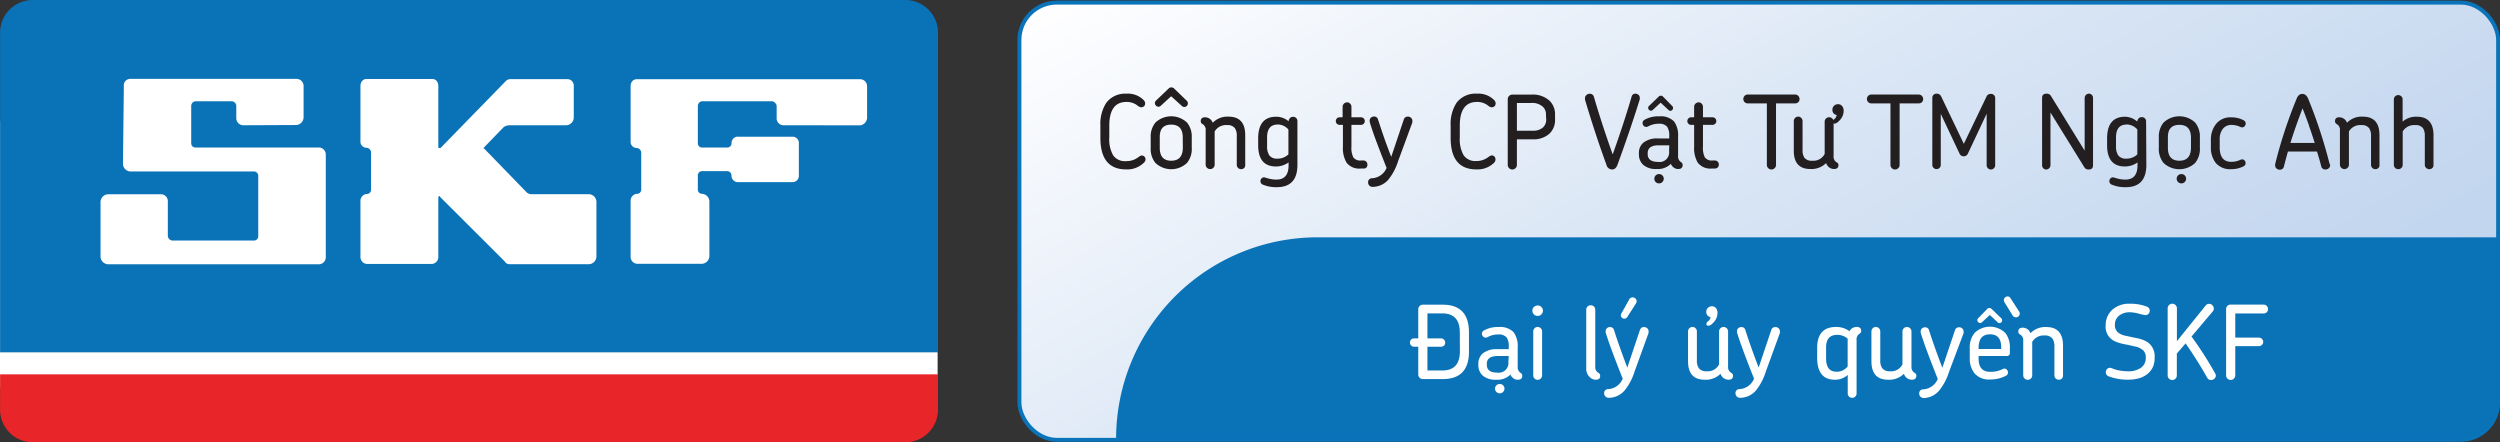 <svg id="Layer_1" data-name="Layer 1" xmlns="http://www.w3.org/2000/svg" xmlns:xlink="http://www.w3.org/1999/xlink" viewBox="0 0 316.55 56"><rect x="0" y="0" width="316.55" height="56" fill="#333333" stroke="none"/><defs><style>.cls-1,.cls-4{fill:#fff;}.cls-2,.cls-6{fill:#0a73b8;}.cls-2,.cls-3,.cls-4{fill-rule:evenodd;}.cls-3{fill:#e82629;}.cls-5{stroke:#0a74ba;stroke-miterlimit:10;stroke-width:0.5px;fill:url(#linear-gradient);}.cls-7{fill:#231f20;}</style><linearGradient id="linear-gradient" x1="188.17" y1="-31.79" x2="257.21" y2="87.81" gradientUnits="userSpaceOnUse"><stop offset="0" stop-color="#fff"/><stop offset="0.01" stop-color="#fefeff"/><stop offset="0.44" stop-color="#dae6f5"/><stop offset="0.78" stop-color="#c4d7ef"/><stop offset="1" stop-color="#bcd2ed"/></linearGradient></defs><title>dluq-ft</title><rect class="cls-1" y="15.32" width="118.72" height="33.79"/><path class="cls-2" d="M5.53,1.6H116a4.14,4.14,0,0,1,4.14,4.14V46.21H1.38V5.75A4.14,4.14,0,0,1,5.53,1.6Z" transform="translate(-1.37 -1.6)"/><path class="cls-3" d="M120.11,49H1.38v4.46A4.14,4.14,0,0,0,5.53,57.6H116a4.14,4.14,0,0,0,4.14-4.14V49Z" transform="translate(-1.37 -1.6)"/><path class="cls-4" d="M56.86,26.54l.13-.11c.11,0,.11,0,.11.11l8.18,8.16a.65.65,0,0,0,.56.35H76a1,1,0,0,0,.89-.93v-7a1,1,0,0,0-.89-.93H68.63a.9.9,0,0,1-.56-.22L62.7,20.44a.11.11,0,0,1-.11-.11.11.11,0,0,0,.11-.11l2.46-2.54a1.67,1.67,0,0,1,.67-.22h7.29a1,1,0,0,0,.9-.93v-4a.83.83,0,0,0-.9-.91H66a.83.83,0,0,0-.56.22l-8.3,8.51H57s-.13,0-.13-.11V12.51c0-.58-.33-.91-.78-.91h-8.3c-.45,0-.78.34-.78.91v7a.77.77,0,0,0,.78.8.61.61,0,0,1,.56.57v4.71a.53.53,0,0,1-.56.57.88.88,0,0,0-.78.93v7a.88.88,0,0,0,.78.93h8.3a.88.88,0,0,0,.78-.93V26.54Z" transform="translate(-1.37 -1.6)"/><path class="cls-4" d="M32.18,17.46a.89.89,0,0,1-.89-.93V15a.61.61,0,0,0-.56-.58H26.14a.6.6,0,0,0-.56.58v4.71a.53.53,0,0,0,.56.57h15.7a.89.89,0,0,1,.78.93V34.13a.89.89,0,0,1-.78.93H15a1,1,0,0,1-.9-.93v-7a1,1,0,0,1,.9-.93h6.84a.88.88,0,0,1,.78.93v4.36a.64.64,0,0,0,.69.57h10.2a.54.54,0,0,0,.56-.57V23.89a.55.55,0,0,0-.56-.58H17.84a1,1,0,0,1-.9-.91l.11-9.9a.81.81,0,0,1,.79-.91H38.91a.89.89,0,0,1,.9.91v4a1,1,0,0,1-.9.93Z" transform="translate(-1.37 -1.6)"/><path class="cls-4" d="M100.49,17.46a.88.88,0,0,1-.78-.93V15a.73.73,0,0,0-.56-.58H90.29a.6.6,0,0,0-.56.58v4.71a.53.53,0,0,0,.56.57h3.15a.54.54,0,0,0,.56-.57.79.79,0,0,1,.89-.8h6.84a.78.78,0,0,1,.79.8v4.14a.79.79,0,0,1-.79.81H94.88a.81.81,0,0,1-.89-.81.55.55,0,0,0-.56-.58H90.29a.54.54,0,0,0-.56.58v1.72a.53.53,0,0,0,.56.57,1,1,0,0,1,.9.93v7a1,1,0,0,1-.9.93H82a.88.88,0,0,1-.78-.93v-7a.88.88,0,0,1,.78-.93.53.53,0,0,0,.56-.57V20.91a.61.61,0,0,0-.56-.57.77.77,0,0,1-.78-.8v-7c0-.58.33-.91.78-.91h28.27a.89.89,0,0,1,.89.91v4a1,1,0,0,1-.89.93Z" transform="translate(-1.37 -1.6)"/><rect class="cls-5" x="129.08" y="0.33" width="187.23" height="55.36" rx="4.73" ry="4.73"/><path class="cls-6" d="M166.83,30.05H316.4a0,0,0,0,1,0,0V50.83a4.73,4.73,0,0,1-4.73,4.73H141.32a0,0,0,0,1,0,0v0a25.51,25.51,0,0,1,25.51-25.51Z"/><path class="cls-1" d="M184.05,49.6h-2.52a.58.58,0,0,1-.58-.58V40.76a.57.57,0,0,1,.17-.41.55.55,0,0,1,.41-.17h2.52q3.32,0,3.32,3.52v2.42Q187.37,49.6,184.05,49.6Zm2.16-5.9q0-2.42-2.22-2.42h-1.88v7.23H184q2.22,0,2.22-2.42Z" transform="translate(-1.37 -1.6)"/><path class="cls-1" d="M193.56,49.68a.91.91,0,0,1-.67-.27.86.86,0,0,1-.26-.39,2.34,2.34,0,0,1-1.81.66,2.46,2.46,0,0,1-1.73-.54,1.79,1.79,0,0,1-.53-1.36v-.1a1.69,1.69,0,0,1,.57-1.34,2.78,2.78,0,0,1,1.81-.53h1.47v-.31a2,2,0,0,0-.26-1.16,1.28,1.28,0,0,0-1.07-.39,2.72,2.72,0,0,0-1.32.32.57.57,0,0,1-.27.08.44.44,0,0,1-.34-.15.49.49,0,0,1-.14-.34.46.46,0,0,1,.23-.4,3.54,3.54,0,0,1,1.9-.45,2.37,2.37,0,0,1,1.89.66,3,3,0,0,1,.51,1.94V48a.85.85,0,0,0,.36.81.43.43,0,0,1,.22.38Q194.11,49.68,193.56,49.68Zm-1.15-3H191q-1.37,0-1.37,1v.1q0,1,1.33,1a1.22,1.22,0,0,0,1.4-1.36Z" transform="translate(-1.37 -1.6)"/><path class="cls-1" d="M196.54,41.41a.65.65,0,0,1-.48.19.66.66,0,0,1,0-1.32.65.65,0,0,1,.48.19.65.65,0,0,1,0,.93Zm-.07,8.12a.56.56,0,0,1-.41.16.54.54,0,0,1-.39-.16.55.55,0,0,1-.16-.41V43.57a.56.56,0,0,1,.16-.4.52.52,0,0,1,.39-.17.54.54,0,0,1,.41.17.56.56,0,0,1,.16.4v5.55A.55.55,0,0,1,196.47,49.52Z" transform="translate(-1.37 -1.6)"/><path class="cls-1" d="M203.43,49.68a1.06,1.06,0,0,1-.7-.27,1.44,1.44,0,0,1-.51-1.2V40.8a.53.53,0,0,1,.17-.39.58.58,0,0,1,.8,0,.53.53,0,0,1,.17.39V48a.83.83,0,0,0,.4.81.39.39,0,0,1,.22.38Q204,49.68,203.43,49.68Z" transform="translate(-1.37 -1.6)"/><path class="cls-1" d="M208.32,48.7A7.08,7.08,0,0,1,207,51.13a2.68,2.68,0,0,1-1.89.84.57.57,0,0,1-.45-.16.54.54,0,0,1-.17-.4.49.49,0,0,1,.53-.54,2.14,2.14,0,0,0,1.82-1.32q-.74-1.85-1.28-3.3t-.88-2.55l0-.09a.56.56,0,0,1,0-.09.47.47,0,0,1,.17-.37.6.6,0,0,1,.4-.14.51.51,0,0,1,.49.39q.35,1.1.77,2.28t.91,2.46l1.6-4.76a.52.52,0,0,1,.52-.37.59.59,0,0,1,.4.15.49.49,0,0,1,.17.38.72.72,0,0,1,0,.22Zm-.88-7a.45.45,0,0,1-.39.25.44.44,0,0,1-.32-.13.41.41,0,0,1-.08-.5l1-1.78a.48.48,0,0,1,.44-.29.55.55,0,0,1,.25.07.46.46,0,0,1,.26.43.43.43,0,0,1-.06.23Z" transform="translate(-1.37 -1.6)"/><path class="cls-1" d="M220.23,49.68a1.07,1.07,0,0,1-.7-.27,1.21,1.21,0,0,1-.31-.48,2.63,2.63,0,0,1-2,.75q-2.11,0-2.11-2.35V43.57a.56.56,0,0,1,.16-.4.54.54,0,0,1,.41-.17.53.53,0,0,1,.39.17.56.56,0,0,1,.16.4v3.66a1.66,1.66,0,0,0,.25,1,1.18,1.18,0,0,0,1,.38,1.6,1.6,0,0,0,1.56-.87V43.57a.57.57,0,0,1,1.14,0V48a.83.83,0,0,0,.4.81.4.4,0,0,1,.22.38Q220.79,49.68,220.23,49.68Z" transform="translate(-1.37 -1.6)"/><path class="cls-1" d="M224.94,48.7a7.08,7.08,0,0,1-1.31,2.43,2.68,2.68,0,0,1-1.89.84.57.57,0,0,1-.45-.16.54.54,0,0,1-.17-.4.49.49,0,0,1,.53-.54,2.14,2.14,0,0,0,1.82-1.32q-.74-1.85-1.28-3.3t-.88-2.55l0-.09a.56.56,0,0,1,0-.09.47.47,0,0,1,.17-.37.6.6,0,0,1,.4-.14.51.51,0,0,1,.49.39q.35,1.1.77,2.28t.91,2.46l1.6-4.76a.52.52,0,0,1,.52-.37.59.59,0,0,1,.4.15.49.49,0,0,1,.17.38.72.72,0,0,1,0,.22Z" transform="translate(-1.37 -1.6)"/><path class="cls-1" d="M236.81,43.86a.84.84,0,0,0-.36.81V51.4a.55.55,0,0,1-.16.41.54.54,0,0,1-.39.16.55.55,0,0,1-.57-.57V49.07a2.38,2.38,0,0,1-1.63.61q-2.24,0-2.24-2.79V45.65q0-2.65,2.4-2.65a2.78,2.78,0,0,1,1.69.54,1,1,0,0,1,.92-.54c.37,0,.56.16.56.49A.39.39,0,0,1,236.81,43.86ZM234,44q-1.41,0-1.41,1.59V47q0,1.67,1.33,1.67a1.74,1.74,0,0,0,1.4-.67V44.48A2,2,0,0,0,234,44Z" transform="translate(-1.37 -1.6)"/><path class="cls-1" d="M243.45,49.68a1.07,1.07,0,0,1-.7-.27,1.21,1.21,0,0,1-.31-.48,2.63,2.63,0,0,1-2,.75q-2.11,0-2.11-2.35V43.57a.56.56,0,0,1,.16-.4.54.54,0,0,1,.41-.17.53.53,0,0,1,.39.17.56.56,0,0,1,.16.4v3.66a1.66,1.66,0,0,0,.25,1,1.18,1.18,0,0,0,1,.38,1.6,1.6,0,0,0,1.56-.87V43.57a.57.57,0,0,1,1.14,0V48a.83.83,0,0,0,.4.81.4.4,0,0,1,.22.38Q244,49.68,243.45,49.68Z" transform="translate(-1.37 -1.6)"/><path class="cls-1" d="M248.15,48.7a7.08,7.08,0,0,1-1.31,2.43A2.68,2.68,0,0,1,245,52a.57.57,0,0,1-.45-.16.54.54,0,0,1-.17-.4.49.49,0,0,1,.53-.54,2.14,2.14,0,0,0,1.82-1.32q-.74-1.85-1.28-3.3t-.88-2.55l0-.09a.56.56,0,0,1,0-.09.47.47,0,0,1,.17-.37.6.6,0,0,1,.4-.14.51.51,0,0,1,.49.39q.35,1.1.77,2.28t.91,2.46l1.6-4.76a.52.52,0,0,1,.52-.37.59.59,0,0,1,.4.15.49.49,0,0,1,.17.38.72.72,0,0,1,0,.22Z" transform="translate(-1.37 -1.6)"/><path class="cls-1" d="M255.86,46.24a.38.38,0,0,1-.43.44H251.9V47q0,1.68,1.46,1.68a3.41,3.41,0,0,0,1.62-.36.38.38,0,0,1,.19-.05.41.41,0,0,1,.32.15.54.54,0,0,1,.13.35.45.45,0,0,1-.26.41,4.3,4.3,0,0,1-2,.47,2.38,2.38,0,0,1-2-.81,3,3,0,0,1-.58-1.93v-1.2a2.91,2.91,0,0,1,.59-1.93,2.78,2.78,0,0,1,3.93,0,2.94,2.94,0,0,1,.56,1.9Zm-1.54-3.83-1-.93-1,.93a.35.35,0,0,1-.22.09.37.37,0,0,1-.36-.36.36.36,0,0,1,.13-.27L253,40.71a.33.33,0,0,1,.27-.11.36.36,0,0,1,.27.11l1.21,1.17a.36.36,0,0,1,.13.27.34.34,0,0,1-.58.26Zm.44,3.16q0-1.64-1.41-1.64t-1.45,1.64v.22h2.86Z" transform="translate(-1.37 -1.6)"/><path class="cls-1" d="M262.46,49.52a.55.55,0,0,1-.41.16.54.54,0,0,1-.39-.16.55.55,0,0,1-.16-.41V45.47a1.68,1.68,0,0,0-.25-1,1.16,1.16,0,0,0-1-.39,1.66,1.66,0,0,0-1.56.81v4.23a.54.54,0,0,1-.17.41.56.56,0,0,1-.4.16.57.57,0,0,1-.57-.57V44.76a.83.83,0,0,0-.4-.81.39.39,0,0,1-.22-.37c0-.33.19-.49.56-.49a1.1,1.1,0,0,1,.7.27,1.24,1.24,0,0,1,.28.43,2.6,2.6,0,0,1,2-.78q2.12,0,2.12,2.37v3.75A.55.55,0,0,1,262.46,49.52Z" transform="translate(-1.37 -1.6)"/><path class="cls-1" d="M274,48a2.5,2.5,0,0,1-.67.91,3,3,0,0,1-1.06.57,4.67,4.67,0,0,1-1.4.19,6.72,6.72,0,0,1-2.48-.41.54.54,0,0,1-.38-.53.56.56,0,0,1,.15-.39.47.47,0,0,1,.37-.17,1.42,1.42,0,0,1,.4.12l.36.12a2.13,2.13,0,0,0,.34.08,5.59,5.59,0,0,0,1.15.12,2.71,2.71,0,0,0,1.73-.48,1.51,1.51,0,0,0,.56-1.25,1.23,1.23,0,0,0-.3-.89,2.15,2.15,0,0,0-1-.51c-.09,0-.53-.13-1.31-.28a5.37,5.37,0,0,1-1.31-.39,2,2,0,0,1-1.16-2,2.61,2.61,0,0,1,.85-2,3.16,3.16,0,0,1,2.19-.75,5.63,5.63,0,0,1,2.15.36.53.53,0,0,1,.39.52.57.57,0,0,1-.15.39.5.5,0,0,1-.39.17,5.64,5.64,0,0,1-.83-.18,4.73,4.73,0,0,0-1.1-.18,2.15,2.15,0,0,0-1.42.43,1.45,1.45,0,0,0-.52,1.17,1.22,1.22,0,0,0,.34.91,2.13,2.13,0,0,0,.94.45l.74.16.72.15a4.3,4.3,0,0,1,1.36.49,2.15,2.15,0,0,1,.93,1.93A3.05,3.05,0,0,1,274,48Z" transform="translate(-1.37 -1.6)"/><path class="cls-1" d="M281.94,49.15a.53.53,0,0,1-.19.4.62.62,0,0,1-.42.17.54.54,0,0,1-.5-.32q-.6-1.06-1.27-2.13t-1.45-2.19L277,46.37v2.77a.58.58,0,1,1-1.16,0v-8.5a.57.57,0,0,1,.17-.41.58.58,0,0,1,.83,0,.57.57,0,0,1,.17.41v4.16l3.66-4.54a.56.56,0,0,1,.84,0,.57.57,0,0,1,.17.41.52.52,0,0,1-.13.36l-2.69,3.18a47,47,0,0,1,3,4.68A.59.59,0,0,1,281.94,49.15Z" transform="translate(-1.37 -1.6)"/><path class="cls-1" d="M288.39,41.13a.54.54,0,0,1-.39.16H284.4v3.06h3a.55.55,0,0,1,.54.54.55.55,0,0,1-.54.54h-3v3.7a.58.58,0,1,1-1.16,0V40.73a.54.54,0,0,1,.16-.39.52.52,0,0,1,.39-.17H288a.53.53,0,0,1,.39.17.54.54,0,0,1,.16.39A.54.54,0,0,1,288.39,41.13Z" transform="translate(-1.37 -1.6)"/><path class="cls-1" d="M218.36,42.4q-.39.44-.67.44t-.25-.24.23-.33a.86.86,0,0,0,.29-.52.63.63,0,0,1-.54-.68.65.65,0,0,1,.21-.49.71.71,0,0,1,.5-.2.65.65,0,0,1,.51.23.89.89,0,0,1,.2.61A1.69,1.69,0,0,1,218.36,42.4Z" transform="translate(-1.37 -1.6)"/><path class="cls-1" d="M255.16,39.84a.45.45,0,0,1,0-.46.44.44,0,0,1,.26-.22.41.41,0,0,1,.49.15L257,41a.48.48,0,0,1,.06.52.55.55,0,0,1-.17.19.46.46,0,0,1-.5,0,.43.43,0,0,1-.18-.16Z" transform="translate(-1.37 -1.6)"/><rect class="cls-1" x="178.53" y="42.85" width="4.46" height="1.05" rx="0.48" ry="0.48"/><path class="cls-1" d="M191.69,51.23a.58.58,0,0,1-.43.17.59.59,0,0,1,0-1.18.58.58,0,0,1,.43.17.58.58,0,0,1,0,.83Z" transform="translate(-1.37 -1.6)"/><path class="cls-7" d="M146.18,22.23a3,3,0,0,1-2.22.82q-3.26,0-3.26-4V17.49a4.87,4.87,0,0,1,.76-2.89A3,3,0,0,1,144,13.46a2.82,2.82,0,0,1,2.15.78.69.69,0,0,1,.22.42q0,.51-.54.53a1.16,1.16,0,0,1-.49-.27,2.18,2.18,0,0,0-1.34-.41q-2.17,0-2.17,3V19a4.09,4.09,0,0,0,.49,2.27A1.82,1.82,0,0,0,144,22a2.41,2.41,0,0,0,1.44-.45l.17-.12.09-.06a.48.48,0,0,1,.24-.08.46.46,0,0,1,.35.15.51.51,0,0,1,.13.35A.62.62,0,0,1,146.18,22.23Z" transform="translate(-1.37 -1.6)"/><path class="cls-7" d="M151.67,22.23a2.91,2.91,0,0,1-4,0,2.79,2.79,0,0,1-.6-1.88V19a2.79,2.79,0,0,1,.6-1.88,2.91,2.91,0,0,1,4,0,2.79,2.79,0,0,1,.6,1.88v1.32A2.79,2.79,0,0,1,151.67,22.23ZM151,15l-1.34-1.21L148.34,15a.45.45,0,0,1-.28.12.48.48,0,0,1-.46-.46.46.46,0,0,1,.17-.35l1.57-1.5a.42.42,0,0,1,.35-.14.47.47,0,0,1,.35.14l1.57,1.52a.46.46,0,0,1,.17.35A.45.45,0,0,1,151,15Zm.13,4q0-1.62-1.47-1.62T148.22,19v1.32q0,1.63,1.45,1.63t1.47-1.63Z" transform="translate(-1.37 -1.6)"/><path class="cls-7" d="M158.92,22.86a.55.55,0,0,1-.4.16.53.53,0,0,1-.39-.16.55.55,0,0,1-.16-.4V18.83a1.66,1.66,0,0,0-.24-1,1.15,1.15,0,0,0-1-.39,1.65,1.65,0,0,0-1.56.81v4.2a.54.54,0,0,1-.17.4.55.55,0,0,1-.4.16.57.57,0,0,1-.57-.57V18.12a.82.82,0,0,0-.4-.81.39.39,0,0,1-.22-.37q0-.49.55-.49a1.09,1.09,0,0,1,.69.27,1.23,1.23,0,0,1,.28.42,2.58,2.58,0,0,1,2-.77q2.11,0,2.11,2.35v3.73A.55.55,0,0,1,158.92,22.86Z" transform="translate(-1.37 -1.6)"/><path class="cls-7" d="M165.65,22.47q0,2.83-2.6,2.83a4.32,4.32,0,0,1-1.75-.31.48.48,0,0,1-.17-.82.4.4,0,0,1,.39-.1l.3.09.31.08a3.76,3.76,0,0,0,.86.1q1.54,0,1.54-1.81v-.36a2.76,2.76,0,0,1-1.59.51q-2.26,0-2.26-2.7v-.85q0-2.75,2.29-2.75a2.45,2.45,0,0,1,1.57.58h0a.55.55,0,0,1,.16-.4.52.52,0,0,1,.39-.17.54.54,0,0,1,.41.16.56.56,0,0,1,.15.4Zm-2.49-5.1q-1.35,0-1.35,1.63V20.1a2,2,0,0,0,.3,1.2,1.22,1.22,0,0,0,1,.39,2,2,0,0,0,1.4-.54V18A1.81,1.81,0,0,0,163.16,17.36Z" transform="translate(-1.37 -1.6)"/><path class="cls-7" d="M174.41,22.79a.49.49,0,0,1-.37.15h-.39a2,2,0,0,1-1.79-.76,3.65,3.65,0,0,1-.45-2V17.41H171a.47.47,0,0,1-.35-.14.46.46,0,0,1-.14-.33.48.48,0,0,1,.49-.49h.37V15.13a.57.57,0,0,1,.57-.57.52.52,0,0,1,.39.17.55.55,0,0,1,.16.4v1.32h1.2a.48.48,0,0,1,.49.49.46.46,0,0,1-.14.33.47.47,0,0,1-.35.14h-1.2v2.74a2.71,2.71,0,0,0,.24,1.38,1.1,1.1,0,0,0,1,.39H174a.5.5,0,0,1,.51.51A.51.51,0,0,1,174.41,22.79Z" transform="translate(-1.37 -1.6)"/><path class="cls-7" d="M178.4,22a7,7,0,0,1-1.3,2.42,2.66,2.66,0,0,1-1.88.84.57.57,0,0,1-.45-.15.54.54,0,0,1-.17-.4.49.49,0,0,1,.53-.54,2.13,2.13,0,0,0,1.81-1.31q-.73-1.84-1.27-3.28t-.87-2.54l0-.09a.55.55,0,0,1,0-.09.46.46,0,0,1,.17-.37.6.6,0,0,1,.4-.14.5.5,0,0,1,.49.39q.35,1.09.76,2.27t.91,2.45l1.59-4.73a.52.52,0,0,1,.51-.37.58.58,0,0,1,.4.15.48.48,0,0,1,.17.38.69.69,0,0,1,0,.22Z" transform="translate(-1.37 -1.6)"/><path class="cls-7" d="M190.53,22.23a3,3,0,0,1-2.22.82q-3.26,0-3.26-4V17.49a4.87,4.87,0,0,1,.76-2.89,3,3,0,0,1,2.57-1.14,2.82,2.82,0,0,1,2.15.78.69.69,0,0,1,.22.42q0,.51-.54.53a1.16,1.16,0,0,1-.49-.27,2.18,2.18,0,0,0-1.34-.41q-2.17,0-2.17,3V19a4.09,4.09,0,0,0,.49,2.27,1.82,1.82,0,0,0,1.61.72,2.41,2.41,0,0,0,1.44-.45l.17-.12.09-.06a.48.48,0,0,1,.24-.08.46.46,0,0,1,.35.15.51.51,0,0,1,.13.35A.62.62,0,0,1,190.53,22.23Z" transform="translate(-1.37 -1.6)"/><path class="cls-7" d="M197.52,18.56a3,3,0,0,1-2.08.68h-2v3.24a.58.58,0,1,1-1.16,0V14.15a.57.57,0,0,1,.17-.4.55.55,0,0,1,.41-.17h2.45a3.09,3.09,0,0,1,2.3.81,2.38,2.38,0,0,1,.66,1.72v.66A2.33,2.33,0,0,1,197.52,18.56Zm-.4-2.44a1.3,1.3,0,0,0-.39-1,2,2,0,0,0-1.49-.48h-1.8v3.51h2a1.84,1.84,0,0,0,1.31-.42,1.33,1.33,0,0,0,.4-1Z" transform="translate(-1.37 -1.6)"/><path class="cls-7" d="M206.17,22.48q-.22.58-.68.58a.74.74,0,0,1-.71-.59q-.84-2.31-1.51-4.37t-1.21-3.89l0-.09a.55.55,0,0,1,0-.09.51.51,0,0,1,.19-.4.62.62,0,0,1,.42-.16.53.53,0,0,1,.53.42q.55,1.88,1.14,3.68t1.23,3.58q1.36-3.79,2.39-7.29a.48.48,0,0,1,.49-.4.59.59,0,0,1,.39.15A.48.48,0,0,1,209,14a.5.5,0,0,1,0,.08l0,.09Q207.81,18,206.17,22.48Z" transform="translate(-1.37 -1.6)"/><path class="cls-7" d="M213.87,23a.91.91,0,0,1-.67-.27.84.84,0,0,1-.26-.39,2.33,2.33,0,0,1-1.8.66,2.44,2.44,0,0,1-1.72-.54,1.77,1.77,0,0,1-.53-1.35V21a1.67,1.67,0,0,1,.57-1.34,2.76,2.76,0,0,1,1.8-.53h1.47v-.31a2,2,0,0,0-.26-1.16,1.27,1.27,0,0,0-1.07-.39,2.7,2.7,0,0,0-1.31.32.57.57,0,0,1-.27.08.44.44,0,0,1-.34-.15.49.49,0,0,1-.13-.34.46.46,0,0,1,.23-.4,3.52,3.52,0,0,1,1.89-.45,2.36,2.36,0,0,1,1.88.66,3,3,0,0,1,.5,1.93v2.39a.85.85,0,0,0,.36.81.43.43,0,0,1,.22.37Q214.42,23,213.87,23Zm-1.14-3h-1.35Q210,20,210,21v.1q0,1,1.32,1a1.21,1.21,0,0,0,1.39-1.35Z" transform="translate(-1.37 -1.6)"/><path class="cls-7" d="M218.88,22.79a.49.49,0,0,1-.37.15h-.39a2,2,0,0,1-1.79-.76,3.65,3.65,0,0,1-.45-2V17.41h-.37a.47.47,0,0,1-.35-.14.46.46,0,0,1-.14-.33.48.48,0,0,1,.49-.49h.37V15.13a.57.57,0,0,1,.57-.57.52.52,0,0,1,.39.17.55.55,0,0,1,.16.4v1.32h1.2a.48.48,0,0,1,.49.49.46.46,0,0,1-.14.33.47.47,0,0,1-.35.14H217v2.74a2.71,2.71,0,0,0,.24,1.38,1.1,1.1,0,0,0,1,.39h.26a.5.5,0,0,1,.51.51A.51.51,0,0,1,218.88,22.79Z" transform="translate(-1.37 -1.6)"/><path class="cls-7" d="M229.08,14.53a.55.55,0,0,1-.4.16h-2.43v7.79a.58.58,0,1,1-1.16,0V14.69h-2.43a.55.55,0,0,1-.55-.55.55.55,0,0,1,.16-.4.52.52,0,0,1,.39-.17h6a.57.57,0,0,1,.57.57A.52.52,0,0,1,229.08,14.53Z" transform="translate(-1.37 -1.6)"/><path class="cls-7" d="M233.59,23a1.06,1.06,0,0,1-.69-.27,1.2,1.2,0,0,1-.31-.48,2.61,2.61,0,0,1-2,.75q-2.1,0-2.09-2.34V16.94a.55.55,0,0,1,.16-.4.54.54,0,0,1,.4-.17.52.52,0,0,1,.39.17.55.55,0,0,1,.16.4v3.64a1.66,1.66,0,0,0,.24,1,1.17,1.17,0,0,0,1,.37,1.59,1.59,0,0,0,1.56-.86V16.94a.57.57,0,0,1,1.13,0v4.41a.82.82,0,0,0,.4.81.39.39,0,0,1,.22.37Q234.14,23,233.59,23Z" transform="translate(-1.37 -1.6)"/><path class="cls-7" d="M244.73,14.53a.55.55,0,0,1-.4.16H241.9v7.79a.58.58,0,1,1-1.16,0V14.69h-2.43a.55.55,0,0,1-.55-.55.55.55,0,0,1,.16-.4.52.52,0,0,1,.39-.17h6a.57.57,0,0,1,.57.57A.52.52,0,0,1,244.73,14.53Z" transform="translate(-1.37 -1.6)"/><path class="cls-7" d="M254,22.52a.54.54,0,0,1-1.08,0V16l-2.38,5.06a.58.58,0,0,1-1.05,0l-2.38-5.05v6.48a.5.5,0,0,1-.16.37.53.53,0,0,1-.38.15.53.53,0,0,1-.53-.53V14a.52.52,0,0,1,.15-.39.54.54,0,0,1,.4-.15.6.6,0,0,1,.57.35l2.87,6,2.88-6a.55.55,0,0,1,.54-.32.54.54,0,0,1,.4.15A.52.52,0,0,1,254,14Z" transform="translate(-1.37 -1.6)"/><path class="cls-7" d="M265.84,23.06a.59.59,0,0,1-.55-.28L261,15.85v6.67a.55.55,0,0,1-.54.54.5.5,0,0,1-.37-.16.53.53,0,0,1-.15-.38V14q0-.54.57-.54a.62.62,0,0,1,.57.32l4.25,6.9V14a.55.55,0,0,1,.54-.54.5.5,0,0,1,.37.16.53.53,0,0,1,.15.38v8.52Q266.4,23.06,265.84,23.06Z" transform="translate(-1.37 -1.6)"/><path class="cls-7" d="M273.14,22.47q0,2.83-2.6,2.83a4.32,4.32,0,0,1-1.75-.31.48.48,0,0,1-.17-.82.4.4,0,0,1,.39-.1l.3.09.31.08a3.76,3.76,0,0,0,.86.1q1.54,0,1.54-1.81v-.36a2.76,2.76,0,0,1-1.59.51q-2.26,0-2.26-2.7v-.85q0-2.75,2.29-2.75A2.45,2.45,0,0,1,272,17h0a.55.55,0,0,1,.16-.4.52.52,0,0,1,.39-.17.54.54,0,0,1,.41.16.56.56,0,0,1,.15.4Zm-2.49-5.1q-1.35,0-1.35,1.63V20.1a2,2,0,0,0,.3,1.2,1.22,1.22,0,0,0,1,.39,2,2,0,0,0,1.4-.54V18A1.81,1.81,0,0,0,270.64,17.36Z" transform="translate(-1.37 -1.6)"/><path class="cls-7" d="M279.32,22.23a2.91,2.91,0,0,1-4,0,2.79,2.79,0,0,1-.6-1.88V19a2.79,2.79,0,0,1,.6-1.88,2.91,2.91,0,0,1,4,0,2.79,2.79,0,0,1,.6,1.88v1.32A2.79,2.79,0,0,1,279.32,22.23Zm-.53-3.2q0-1.62-1.47-1.62T275.87,19v1.32q0,1.63,1.45,1.63t1.47-1.63Z" transform="translate(-1.37 -1.6)"/><path class="cls-7" d="M285.47,22.65a3.42,3.42,0,0,1-1.62.37,2.35,2.35,0,0,1-1.94-.81,3.19,3.19,0,0,1-.6-2v-.89a3.15,3.15,0,0,1,.64-2,2.27,2.27,0,0,1,1.9-.86,3.25,3.25,0,0,1,1.61.37.46.46,0,0,1,.26.41.51.51,0,0,1-.13.34.43.43,0,0,1-.53.1,2.57,2.57,0,0,0-1.12-.26,1.34,1.34,0,0,0-1.11.49,2.08,2.08,0,0,0-.4,1.34v1q0,1.84,1.46,1.84a2.68,2.68,0,0,0,1.17-.26.43.43,0,0,1,.22-.05.39.39,0,0,1,.31.15.52.52,0,0,1,.12.34A.45.45,0,0,1,285.47,22.65Z" transform="translate(-1.37 -1.6)"/><path class="cls-7" d="M296.41,22.44a.5.5,0,0,1,0,.08.48.48,0,0,1-.18.39.63.63,0,0,1-.41.15.53.53,0,0,1-.55-.45q-.09-.36-.22-.82l-.3-1h-3.68q-.18.62-.5,1.85a.52.52,0,0,1-.54.45.6.6,0,0,1-.4-.15.5.5,0,0,1-.18-.4.7.7,0,0,1,0-.15q.49-2,1.17-4.09t1.54-4.18q.24-.63.73-.63t.75.63q.82,2,1.5,4.08t1.21,4.18Zm-2.66-4.9q-.38-1.09-.83-2.22-.87,2.25-1.54,4.38h3.08Q294.12,18.62,293.74,17.54Z" transform="translate(-1.37 -1.6)"/><path class="cls-7" d="M302.54,22.86a.55.55,0,0,1-.4.16.53.53,0,0,1-.39-.16.55.55,0,0,1-.16-.4V18.83a1.66,1.66,0,0,0-.24-1,1.15,1.15,0,0,0-1-.39,1.65,1.65,0,0,0-1.56.81v4.2a.54.54,0,0,1-.17.4.55.55,0,0,1-.4.16.57.57,0,0,1-.57-.57V18.12a.82.82,0,0,0-.4-.81.39.39,0,0,1-.22-.37q0-.49.55-.49a1.09,1.09,0,0,1,.69.27,1.23,1.23,0,0,1,.28.42,2.58,2.58,0,0,1,2-.77q2.11,0,2.11,2.35v3.73A.55.55,0,0,1,302.54,22.86Z" transform="translate(-1.37 -1.6)"/><path class="cls-7" d="M309.37,22.86a.57.57,0,0,1-.8,0,.54.54,0,0,1-.17-.4V18.83a1.77,1.77,0,0,0-.23-1,1.15,1.15,0,0,0-1-.39,1.68,1.68,0,0,0-1.57.81v4.2a.55.55,0,0,1-.57.57.53.53,0,0,1-.39-.16.55.55,0,0,1-.16-.4V14.19a.55.55,0,0,1,.55-.55.55.55,0,0,1,.4.16.53.53,0,0,1,.16.39V17a2.55,2.55,0,0,1,1.8-.62q2.11,0,2.11,2.35v3.73A.54.54,0,0,1,309.37,22.86Z" transform="translate(-1.37 -1.6)"/><path class="cls-7" d="M278,24.65a.58.58,0,0,1-.43.17.59.59,0,0,1,0-1.18.58.58,0,0,1,.43.17.58.58,0,0,1,0,.83Z" transform="translate(-1.37 -1.6)"/><path class="cls-7" d="M234.33,16.81q-.39.44-.67.44t-.25-.24.23-.33a.86.86,0,0,0,.29-.52.63.63,0,0,1-.54-.68.65.65,0,0,1,.21-.49.71.71,0,0,1,.5-.2.65.65,0,0,1,.51.23.89.89,0,0,1,.2.61A1.69,1.69,0,0,1,234.33,16.81Z" transform="translate(-1.37 -1.6)"/><path class="cls-7" d="M212.64,15.53l-1-.93-1,.93a.35.35,0,0,1-.22.09.37.37,0,0,1-.36-.36.36.36,0,0,1,.13-.27l1.21-1.16a.33.33,0,0,1,.27-.11.36.36,0,0,1,.27.11L213.08,15a.36.36,0,0,1,.13.27.34.34,0,0,1-.58.26Z" transform="translate(-1.37 -1.6)"/><path class="cls-7" d="M211.86,24.65a.58.58,0,0,1-.43.17.59.59,0,0,1,0-1.18.58.58,0,0,1,.43.17.58.58,0,0,1,0,.83Z" transform="translate(-1.37 -1.6)"/></svg>